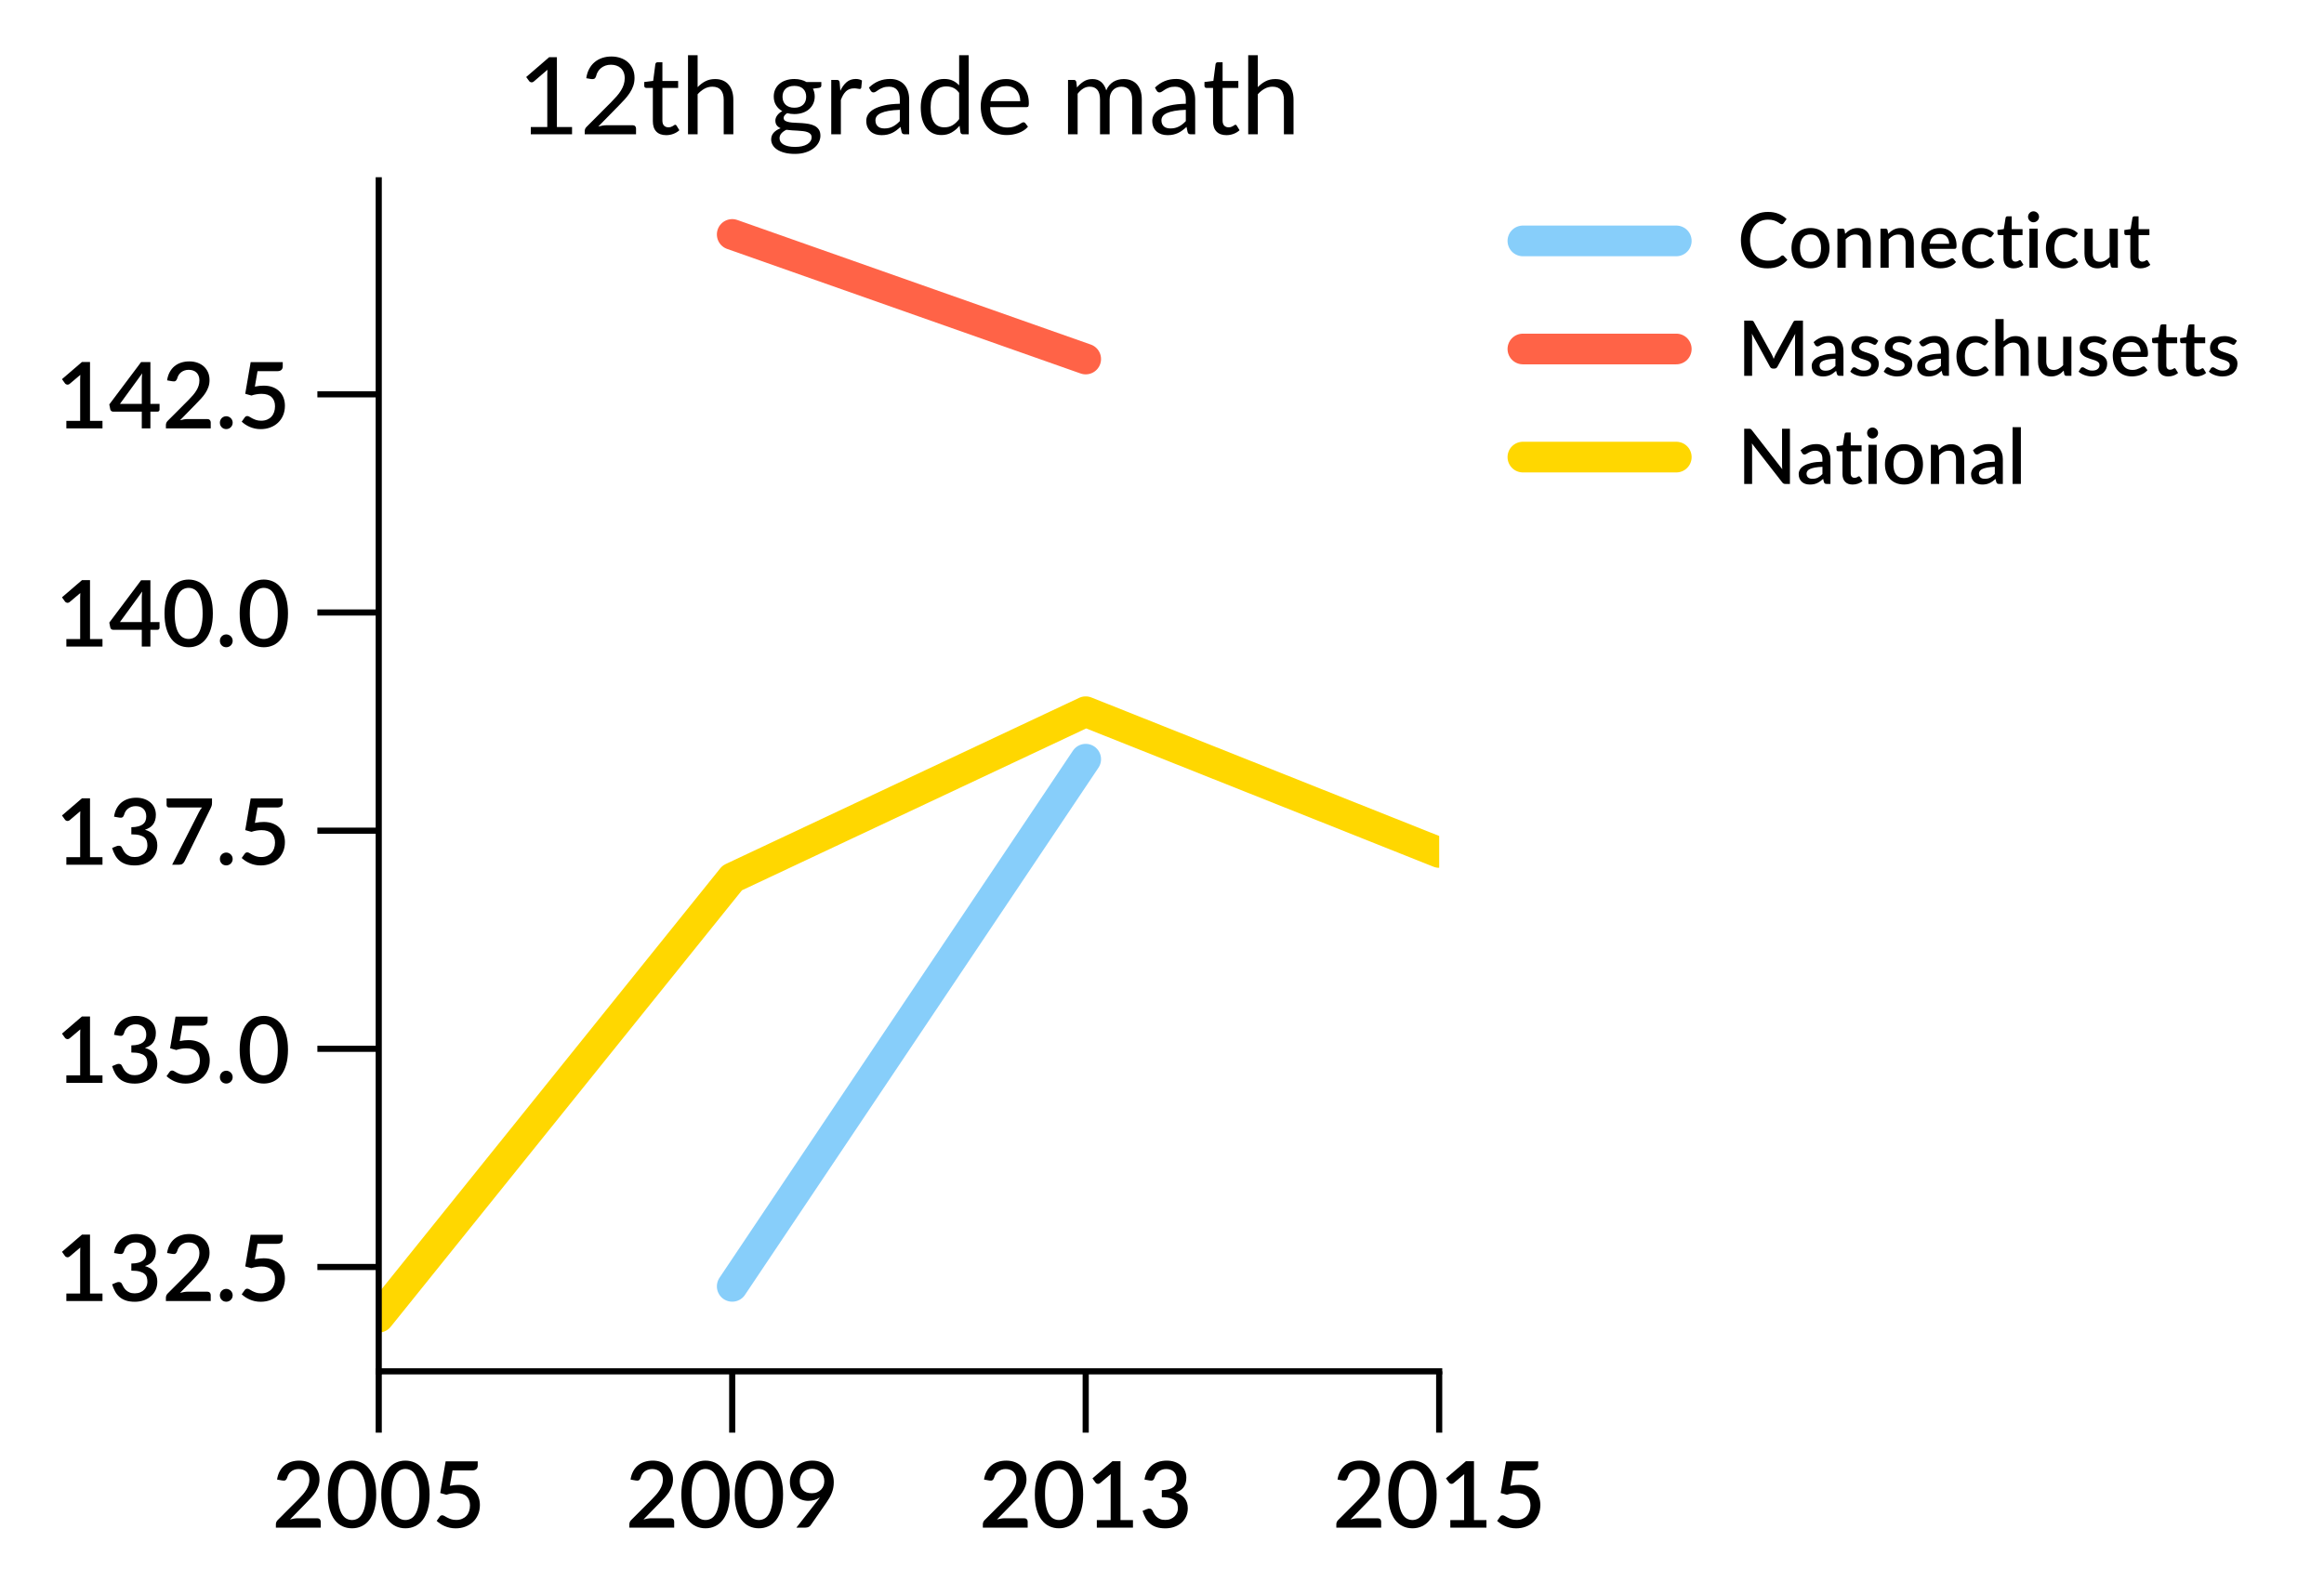 <?xml version="1.0" encoding="utf-8" standalone="no"?>
<!DOCTYPE svg PUBLIC "-//W3C//DTD SVG 1.1//EN"
  "http://www.w3.org/Graphics/SVG/1.1/DTD/svg11.dtd">
<!-- Created with matplotlib (http://matplotlib.org/) -->
<svg height="208pt" version="1.1" viewBox="0 0 303 208" width="303pt" xmlns="http://www.w3.org/2000/svg" xmlns:xlink="http://www.w3.org/1999/xlink">
 <defs>
  <style type="text/css">
*{stroke-linecap:butt;stroke-linejoin:round;}
  </style>
 </defs>
 <g id="figure_1">
  <g id="patch_1">
   <path d="M 0 208.426 
L 303.272 208.426 
L 303.272 0 
L 0 0 
z
" style="fill:#ffffff;"/>
  </g>
  <g id="axes_1">
   <g id="patch_2">
    <path d="M 49.379 178.812 
L 187.639 178.812 
L 187.639 23.512 
L 49.379 23.512 
z
" style="fill:#ffffff;"/>
   </g>
   <g id="matplotlib.axis_1">
    <g id="xtick_1">
     <g id="line2d_1">
      <defs>
       <path d="M 0 0 
L 0 8 
" id="m30ca0fb513" style="stroke:#000000;stroke-width:0.8;"/>
      </defs>
      <g>
       <use style="stroke:#000000;stroke-width:0.8;" x="49.379" xlink:href="#m30ca0fb513" y="178.812"/>
      </g>
     </g>
     <g id="text_1">
      <!-- 2005 -->
      <defs>
       <path d="M 49.203 10.156 
Q 50.953 10.156 51.953 9.125 
Q 52.953 8.094 52.953 6.5 
L 52.953 0 
L 4.25 0 
L 4.25 3.656 
Q 4.25 4.75 4.703 5.953 
Q 5.156 7.156 6.156 8.156 
L 28.547 30.594 
Q 31.406 33.453 33.625 36.047 
Q 35.844 38.656 37.422 41.25 
Q 39 43.844 39.828 46.516 
Q 40.656 49.203 40.656 52.156 
Q 40.656 55 39.781 57.172 
Q 38.906 59.344 37.375 60.766 
Q 35.844 62.203 33.719 62.922 
Q 31.594 63.656 29.047 63.656 
Q 26.594 63.656 24.516 62.953 
Q 22.453 62.25 20.828 61 
Q 19.203 59.75 18.125 58.016 
Q 17.047 56.297 16.547 54.25 
Q 15.797 52.203 14.625 51.5 
Q 13.453 50.797 11.203 51.203 
L 5.547 52.203 
Q 6.297 57.297 8.375 61.141 
Q 10.453 65 13.594 67.578 
Q 16.75 70.156 20.828 71.469 
Q 24.906 72.797 29.656 72.797 
Q 34.453 72.797 38.469 71.375 
Q 42.5 69.953 45.422 67.328 
Q 48.344 64.703 50 60.953 
Q 51.656 57.203 51.656 52.5 
Q 51.656 48.5 50.469 45.094 
Q 49.297 41.703 47.297 38.594 
Q 45.297 35.5 42.625 32.578 
Q 39.953 29.656 37 26.656 
L 19.594 8.844 
Q 21.75 9.453 23.922 9.797 
Q 26.094 10.156 28.047 10.156 
z
" id="Lato-Semibold-32"/>
       <path d="M 55.25 36 
Q 55.25 26.547 53.219 19.641 
Q 51.203 12.75 47.641 8.203 
Q 44.094 3.656 39.297 1.453 
Q 34.5 -0.75 28.953 -0.75 
Q 23.406 -0.75 18.594 1.453 
Q 13.797 3.656 10.266 8.203 
Q 6.75 12.75 4.75 19.641 
Q 2.75 26.547 2.75 36 
Q 2.75 45.453 4.75 52.375 
Q 6.75 59.297 10.266 63.812 
Q 13.797 68.344 18.594 70.562 
Q 23.406 72.797 28.953 72.797 
Q 34.5 72.797 39.297 70.562 
Q 44.094 68.344 47.641 63.812 
Q 51.203 59.297 53.219 52.375 
Q 55.25 45.453 55.25 36 
z
M 44.156 36 
Q 44.156 44 42.875 49.328 
Q 41.594 54.656 39.5 57.844 
Q 37.406 61.047 34.656 62.391 
Q 31.906 63.75 28.953 63.75 
Q 25.953 63.75 23.219 62.391 
Q 20.5 61.047 18.391 57.844 
Q 16.297 54.656 15.047 49.328 
Q 13.797 44 13.797 36 
Q 13.797 28 15.047 22.672 
Q 16.297 17.344 18.391 14.141 
Q 20.5 10.953 23.219 9.594 
Q 25.953 8.25 28.953 8.25 
Q 31.906 8.25 34.656 9.594 
Q 37.406 10.953 39.5 14.141 
Q 41.594 17.344 42.875 22.672 
Q 44.156 28 44.156 36 
z
" id="Lato-Semibold-30"/>
       <path d="M 19.25 45.406 
Q 21.844 45.953 24.219 46.203 
Q 26.594 46.453 28.797 46.453 
Q 34.453 46.453 38.766 44.766 
Q 43.094 43.094 46.016 40.141 
Q 48.953 37.203 50.422 33.219 
Q 51.906 29.25 51.906 24.594 
Q 51.906 18.844 49.906 14.141 
Q 47.906 9.453 44.344 6.125 
Q 40.797 2.797 35.969 1 
Q 31.156 -0.797 25.547 -0.797 
Q 22.25 -0.797 19.266 -0.141 
Q 16.297 0.5 13.688 1.625 
Q 11.094 2.75 8.891 4.219 
Q 6.703 5.703 4.953 7.297 
L 8.25 11.906 
Q 9.297 13.406 11.047 13.406 
Q 12.156 13.406 13.453 12.594 
Q 14.75 11.797 16.469 10.875 
Q 18.203 9.953 20.547 9.141 
Q 22.906 8.344 26.156 8.344 
Q 29.703 8.344 32.5 9.5 
Q 35.297 10.656 37.219 12.719 
Q 39.156 14.797 40.156 17.688 
Q 41.156 20.594 41.156 24.047 
Q 41.156 27.203 40.219 29.703 
Q 39.297 32.203 37.469 33.953 
Q 35.656 35.703 32.906 36.625 
Q 30.156 37.547 26.547 37.547 
Q 23.906 37.547 21.125 37.094 
Q 18.344 36.656 15.5 35.703 
L 8.797 37.594 
L 14.703 72 
L 49.547 72 
L 49.547 67.344 
Q 49.547 65.047 48.094 63.594 
Q 46.656 62.156 43.25 62.156 
L 22.156 62.156 
z
" id="Lato-Semibold-35"/>
      </defs>
      <g transform="translate(35.459 199.192)scale(0.12 -0.12)">
       <use xlink:href="#Lato-Semibold-32"/>
       <use x="58" xlink:href="#Lato-Semibold-30"/>
       <use x="116" xlink:href="#Lato-Semibold-30"/>
       <use x="174" xlink:href="#Lato-Semibold-35"/>
      </g>
     </g>
    </g>
    <g id="xtick_2">
     <g id="line2d_2">
      <g>
       <use style="stroke:#000000;stroke-width:0.8;" x="95.465" xlink:href="#m30ca0fb513" y="178.812"/>
      </g>
     </g>
     <g id="text_2">
      <!-- 2009 -->
      <defs>
       <path d="M 15.406 50.594 
Q 15.406 44.203 18.828 40.766 
Q 22.25 37.344 28.406 37.344 
Q 31.703 37.344 34.219 38.391 
Q 36.75 39.453 38.5 41.219 
Q 40.25 43 41.141 45.375 
Q 42.047 47.75 42.047 50.453 
Q 42.047 53.594 41.062 56.062 
Q 40.094 58.547 38.312 60.297 
Q 36.547 62.047 34.094 62.969 
Q 31.656 63.906 28.75 63.906 
Q 25.703 63.906 23.25 62.906 
Q 20.797 61.906 19.047 60.125 
Q 17.297 58.344 16.344 55.922 
Q 15.406 53.5 15.406 50.594 
z
M 33.844 28.25 
Q 34.844 29.5 35.688 30.625 
Q 36.547 31.75 37.297 32.906 
Q 34.703 31.047 31.5 30.062 
Q 28.297 29.094 24.703 29.094 
Q 20.797 29.094 17.188 30.422 
Q 13.594 31.75 10.797 34.375 
Q 8 37 6.328 40.875 
Q 4.656 44.75 4.656 49.797 
Q 4.656 54.547 6.422 58.75 
Q 8.203 62.953 11.391 66.078 
Q 14.594 69.203 19.047 71 
Q 23.5 72.797 28.906 72.797 
Q 34.25 72.797 38.594 71.062 
Q 42.953 69.344 46 66.219 
Q 49.047 63.094 50.688 58.766 
Q 52.344 54.453 52.344 49.25 
Q 52.344 46 51.766 43.094 
Q 51.203 40.203 50.125 37.469 
Q 49.047 34.75 47.516 32.125 
Q 46 29.5 44.094 26.797 
L 27.156 2.5 
Q 26.406 1.406 24.922 0.703 
Q 23.453 0 21.594 0 
L 11.75 0 
z
" id="Lato-Semibold-39"/>
      </defs>
      <g transform="translate(81.545 199.192)scale(0.12 -0.12)">
       <use xlink:href="#Lato-Semibold-32"/>
       <use x="58" xlink:href="#Lato-Semibold-30"/>
       <use x="116" xlink:href="#Lato-Semibold-30"/>
       <use x="174" xlink:href="#Lato-Semibold-39"/>
      </g>
     </g>
    </g>
    <g id="xtick_3">
     <g id="line2d_3">
      <g>
       <use style="stroke:#000000;stroke-width:0.8;" x="141.552" xlink:href="#m30ca0fb513" y="178.812"/>
      </g>
     </g>
     <g id="text_3">
      <!-- 2013 -->
      <defs>
       <path d="M 51.344 8.156 
L 51.344 0 
L 12.094 0 
L 12.094 8.156 
L 27.094 8.156 
L 27.094 53.25 
Q 27.094 55.656 27.25 58.156 
L 15.703 48.406 
Q 14.953 47.797 14.172 47.625 
Q 13.406 47.453 12.719 47.594 
Q 12.047 47.75 11.516 48.078 
Q 11 48.406 10.703 48.797 
L 7.344 53.5 
L 29.047 72.156 
L 37.797 72.156 
L 37.797 8.156 
z
" id="Lato-Semibold-31"/>
       <path d="M 5.906 52.203 
Q 6.656 57.297 8.719 61.141 
Q 10.797 65 13.938 67.578 
Q 17.094 70.156 21.172 71.469 
Q 25.25 72.797 30 72.797 
Q 34.797 72.797 38.719 71.422 
Q 42.656 70.047 45.469 67.594 
Q 48.297 65.156 49.812 61.75 
Q 51.344 58.344 51.344 54.297 
Q 51.344 50.844 50.516 48.219 
Q 49.703 45.594 48.172 43.594 
Q 46.656 41.594 44.453 40.25 
Q 42.25 38.906 39.5 38 
Q 46.203 36.047 49.547 31.766 
Q 52.906 27.5 52.906 21.047 
Q 52.906 15.844 50.953 11.797 
Q 49 7.75 45.672 4.953 
Q 42.344 2.156 37.922 0.672 
Q 33.5 -0.797 28.547 -0.797 
Q 23 -0.797 18.953 0.516 
Q 14.906 1.844 11.969 4.312 
Q 9.047 6.797 7.094 10.297 
Q 5.156 13.797 3.797 18.156 
L 8.453 20.094 
Q 10.297 20.906 11.969 20.547 
Q 13.656 20.203 14.406 18.703 
Q 15.203 17.094 16.203 15.266 
Q 17.203 13.453 18.766 11.922 
Q 20.344 10.406 22.672 9.375 
Q 25 8.344 28.406 8.344 
Q 31.844 8.344 34.422 9.469 
Q 37 10.594 38.719 12.375 
Q 40.453 14.156 41.297 16.344 
Q 42.156 18.547 42.156 20.703 
Q 42.156 23.406 41.5 25.672 
Q 40.844 27.953 38.969 29.547 
Q 37.094 31.156 33.672 32.078 
Q 30.25 33 24.703 33 
L 24.703 40.75 
Q 29.25 40.797 32.375 41.672 
Q 35.5 42.547 37.375 44.062 
Q 39.25 45.594 40.078 47.75 
Q 40.906 49.906 40.906 52.453 
Q 40.906 55.203 40.047 57.297 
Q 39.203 59.406 37.672 60.828 
Q 36.156 62.25 34.047 62.953 
Q 31.953 63.656 29.406 63.656 
Q 26.953 63.656 24.875 62.953 
Q 22.797 62.25 21.172 61 
Q 19.547 59.75 18.438 58.016 
Q 17.344 56.297 16.844 54.25 
Q 16.156 52.203 14.969 51.5 
Q 13.797 50.797 11.547 51.203 
z
" id="Lato-Semibold-33"/>
      </defs>
      <g transform="translate(127.632 199.192)scale(0.12 -0.12)">
       <use xlink:href="#Lato-Semibold-32"/>
       <use x="58" xlink:href="#Lato-Semibold-30"/>
       <use x="116" xlink:href="#Lato-Semibold-31"/>
       <use x="174" xlink:href="#Lato-Semibold-33"/>
      </g>
     </g>
    </g>
    <g id="xtick_4">
     <g id="line2d_4">
      <g>
       <use style="stroke:#000000;stroke-width:0.8;" x="187.639" xlink:href="#m30ca0fb513" y="178.812"/>
      </g>
     </g>
     <g id="text_4">
      <!-- 2015 -->
      <g transform="translate(173.719 199.192)scale(0.12 -0.12)">
       <use xlink:href="#Lato-Semibold-32"/>
       <use x="58" xlink:href="#Lato-Semibold-30"/>
       <use x="116" xlink:href="#Lato-Semibold-31"/>
       <use x="174" xlink:href="#Lato-Semibold-35"/>
      </g>
     </g>
    </g>
   </g>
   <g id="matplotlib.axis_2">
    <g id="ytick_1">
     <g id="line2d_5">
      <defs>
       <path d="M 0 0 
L -8 0 
" id="m78fe193d30" style="stroke:#000000;stroke-width:0.8;"/>
      </defs>
      <g>
       <use style="stroke:#000000;stroke-width:0.8;" x="49.379" xlink:href="#m78fe193d30" y="165.207"/>
      </g>
     </g>
     <g id="text_5">
      <!-- 132.5 -->
      <defs>
       <path d="M 4.906 6.203 
Q 4.906 7.656 5.422 8.922 
Q 5.953 10.203 6.875 11.141 
Q 7.797 12.094 9.062 12.641 
Q 10.344 13.203 11.797 13.203 
Q 13.25 13.203 14.516 12.641 
Q 15.797 12.094 16.75 11.141 
Q 17.703 10.203 18.25 8.922 
Q 18.797 7.656 18.797 6.203 
Q 18.797 4.703 18.25 3.453 
Q 17.703 2.203 16.75 1.25 
Q 15.797 0.297 14.516 -0.219 
Q 13.25 -0.75 11.797 -0.75 
Q 10.344 -0.75 9.062 -0.219 
Q 7.797 0.297 6.875 1.25 
Q 5.953 2.203 5.422 3.453 
Q 4.906 4.703 4.906 6.203 
z
" id="Lato-Semibold-2e"/>
      </defs>
      <g transform="translate(7.2 169.647)scale(0.12 -0.12)">
       <use xlink:href="#Lato-Semibold-31"/>
       <use x="58" xlink:href="#Lato-Semibold-33"/>
       <use x="116" xlink:href="#Lato-Semibold-32"/>
       <use x="174" xlink:href="#Lato-Semibold-2e"/>
       <use x="197.65" xlink:href="#Lato-Semibold-35"/>
      </g>
     </g>
    </g>
    <g id="ytick_2">
     <g id="line2d_6">
      <g>
       <use style="stroke:#000000;stroke-width:0.8;" x="49.379" xlink:href="#m78fe193d30" y="136.76"/>
      </g>
     </g>
     <g id="text_6">
      <!-- 135.0 -->
      <g transform="translate(7.2 141.2)scale(0.12 -0.12)">
       <use xlink:href="#Lato-Semibold-31"/>
       <use x="58" xlink:href="#Lato-Semibold-33"/>
       <use x="116" xlink:href="#Lato-Semibold-35"/>
       <use x="174" xlink:href="#Lato-Semibold-2e"/>
       <use x="197.65" xlink:href="#Lato-Semibold-30"/>
      </g>
     </g>
    </g>
    <g id="ytick_3">
     <g id="line2d_7">
      <g>
       <use style="stroke:#000000;stroke-width:0.8;" x="49.379" xlink:href="#m78fe193d30" y="108.313"/>
      </g>
     </g>
     <g id="text_7">
      <!-- 137.5 -->
      <defs>
       <path d="M 54.344 72 
L 54.344 67.25 
Q 54.344 65.156 53.891 63.844 
Q 53.453 62.547 53 61.656 
L 24.547 3.75 
Q 23.797 2.156 22.422 1.078 
Q 21.047 0 18.797 0 
L 11.047 0 
L 40.047 56.953 
Q 40.844 58.5 41.641 59.75 
Q 42.453 61 43.453 62.156 
L 7.5 62.156 
Q 6.5 62.156 5.75 62.922 
Q 5 63.703 5 64.703 
L 5 72 
z
" id="Lato-Semibold-37"/>
      </defs>
      <g transform="translate(7.2 112.753)scale(0.12 -0.12)">
       <use xlink:href="#Lato-Semibold-31"/>
       <use x="58" xlink:href="#Lato-Semibold-33"/>
       <use x="116" xlink:href="#Lato-Semibold-37"/>
       <use x="174" xlink:href="#Lato-Semibold-2e"/>
       <use x="197.65" xlink:href="#Lato-Semibold-35"/>
      </g>
     </g>
    </g>
    <g id="ytick_4">
     <g id="line2d_8">
      <g>
       <use style="stroke:#000000;stroke-width:0.8;" x="49.379" xlink:href="#m78fe193d30" y="79.867"/>
      </g>
     </g>
     <g id="text_8">
      <!-- 140.0 -->
      <defs>
       <path d="M 36.047 26.594 
L 36.047 52.906 
Q 36.047 56.047 36.5 59.797 
L 12.297 26.594 
z
M 55.344 26.594 
L 55.344 20.406 
Q 55.344 19.5 54.766 18.844 
Q 54.203 18.203 53.047 18.203 
L 45.406 18.203 
L 45.406 0 
L 36.047 0 
L 36.047 18.203 
L 4.906 18.203 
Q 3.75 18.203 2.922 18.875 
Q 2.094 19.547 1.844 20.547 
L 0.75 26.047 
L 35.297 72.047 
L 45.406 72.047 
L 45.406 26.594 
z
" id="Lato-Semibold-34"/>
      </defs>
      <g transform="translate(7.2 84.307)scale(0.12 -0.12)">
       <use xlink:href="#Lato-Semibold-31"/>
       <use x="58" xlink:href="#Lato-Semibold-34"/>
       <use x="116" xlink:href="#Lato-Semibold-30"/>
       <use x="174" xlink:href="#Lato-Semibold-2e"/>
       <use x="197.65" xlink:href="#Lato-Semibold-30"/>
      </g>
     </g>
    </g>
    <g id="ytick_5">
     <g id="line2d_9">
      <g>
       <use style="stroke:#000000;stroke-width:0.8;" x="49.379" xlink:href="#m78fe193d30" y="51.42"/>
      </g>
     </g>
     <g id="text_9">
      <!-- 142.5 -->
      <g transform="translate(7.2 55.86)scale(0.12 -0.12)">
       <use xlink:href="#Lato-Semibold-31"/>
       <use x="58" xlink:href="#Lato-Semibold-34"/>
       <use x="116" xlink:href="#Lato-Semibold-32"/>
       <use x="174" xlink:href="#Lato-Semibold-2e"/>
       <use x="197.65" xlink:href="#Lato-Semibold-35"/>
      </g>
     </g>
    </g>
   </g>
   <g id="line2d_10">
    <path clip-path="url(#p4b2f291837)" d="M 95.465 167.733 
L 141.552 98.996 
" style="fill:none;stroke:#87cefa;stroke-linecap:round;stroke-width:4;"/>
   </g>
   <g id="line2d_11">
    <path clip-path="url(#p4b2f291837)" d="M 95.465 30.571 
L 141.552 46.814 
" style="fill:none;stroke:#ff6347;stroke-linecap:round;stroke-width:4;"/>
   </g>
   <g id="line2d_12">
    <path clip-path="url(#p4b2f291837)" d="M 49.379 171.753 
L 95.465 114.477 
L 141.552 92.804 
L 187.639 111.159 
" style="fill:none;stroke:#ffd700;stroke-linecap:round;stroke-width:4;"/>
   </g>
   <g id="patch_3">
    <path d="M 49.379 178.812 
L 49.379 23.512 
" style="fill:none;stroke:#000000;stroke-linecap:square;stroke-linejoin:miter;stroke-width:0.8;"/>
   </g>
   <g id="patch_4">
    <path d="M 49.379 178.812 
L 187.639 178.812 
" style="fill:none;stroke:#000000;stroke-linecap:square;stroke-linejoin:miter;stroke-width:0.8;"/>
   </g>
   <g id="text_10">
    <!-- 12th grade math -->
    <defs>
     <path d="M 50.906 6.797 
L 50.906 0 
L 12.5 0 
L 12.5 6.797 
L 27.844 6.797 
L 27.844 55.656 
Q 27.844 57.844 28 60.094 
L 15.25 49.156 
Q 14.594 48.594 13.938 48.469 
Q 13.297 48.344 12.75 48.438 
Q 12.203 48.547 11.719 48.844 
Q 11.25 49.156 11 49.5 
L 8.203 53.344 
L 29.547 71.797 
L 36.797 71.797 
L 36.797 6.797 
z
" id="Lato-Regular-31"/>
     <path d="M 49.344 8.453 
Q 50.797 8.453 51.641 7.594 
Q 52.5 6.75 52.5 5.406 
L 52.5 0 
L 4.703 0 
L 4.703 3.047 
Q 4.703 4 5.094 5 
Q 5.5 6 6.344 6.844 
L 29.297 29.906 
Q 32.156 32.797 34.5 35.469 
Q 36.844 38.156 38.5 40.844 
Q 40.156 43.547 41.047 46.312 
Q 41.953 49.094 41.953 52.25 
Q 41.953 55.406 40.953 57.781 
Q 39.953 60.156 38.219 61.703 
Q 36.5 63.25 34.141 64.016 
Q 31.797 64.797 29.094 64.797 
Q 26.344 64.797 24.047 64 
Q 21.75 63.203 19.969 61.766 
Q 18.203 60.344 17 58.391 
Q 15.797 56.453 15.297 54.094 
Q 14.703 52.344 13.672 51.766 
Q 12.656 51.203 10.797 51.453 
L 6.156 52.25 
Q 6.844 57.156 8.875 60.922 
Q 10.906 64.703 13.969 67.25 
Q 17.047 69.797 21 71.125 
Q 24.953 72.453 29.547 72.453 
Q 34.094 72.453 38.047 71.094 
Q 42 69.75 44.891 67.172 
Q 47.797 64.594 49.438 60.891 
Q 51.094 57.203 51.094 52.5 
Q 51.094 48.5 49.891 45.078 
Q 48.703 41.656 46.641 38.547 
Q 44.594 35.453 41.922 32.5 
Q 39.25 29.547 36.25 26.547 
L 17.344 7.25 
Q 19.344 7.797 21.391 8.125 
Q 23.453 8.453 25.344 8.453 
z
" id="Lato-Regular-32"/>
     <path d="M 22.594 -0.797 
Q 16.594 -0.797 13.375 2.547 
Q 10.156 5.906 10.156 12.203 
L 10.156 43.203 
L 4.047 43.203 
Q 3.25 43.203 2.703 43.672 
Q 2.156 44.156 2.156 45.156 
L 2.156 48.703 
L 10.453 49.75 
L 12.5 65.406 
Q 12.656 66.156 13.172 66.625 
Q 13.703 67.094 14.547 67.094 
L 19.047 67.094 
L 19.047 49.656 
L 33.703 49.656 
L 33.703 43.203 
L 19.047 43.203 
L 19.047 12.797 
Q 19.047 9.594 20.594 8.047 
Q 22.156 6.5 24.594 6.5 
Q 26 6.5 27.016 6.875 
Q 28.047 7.25 28.797 7.703 
Q 29.547 8.156 30.062 8.531 
Q 30.594 8.906 31 8.906 
Q 31.703 8.906 32.25 8.047 
L 34.844 3.797 
Q 32.547 1.656 29.297 0.422 
Q 26.047 -0.797 22.594 -0.797 
z
" id="Lato-Regular-74"/>
     <path d="M 16 43.906 
Q 19.25 47.344 23.203 49.391 
Q 27.156 51.453 32.297 51.453 
Q 36.453 51.453 39.625 50.078 
Q 42.797 48.703 44.922 46.172 
Q 47.047 43.656 48.141 40.094 
Q 49.25 36.547 49.25 32.25 
L 49.25 0 
L 40.297 0 
L 40.297 32.25 
Q 40.297 38 37.672 41.172 
Q 35.047 44.344 29.703 44.344 
Q 25.75 44.344 22.328 42.438 
Q 18.906 40.547 16 37.297 
L 16 0 
L 7.047 0 
L 7.047 73.656 
L 16 73.656 
z
" id="Lato-Regular-68"/>
     <path id="Lato-Regular-20"/>
     <path d="M 24.703 24.75 
Q 27.406 24.75 29.453 25.5 
Q 31.5 26.25 32.891 27.594 
Q 34.297 28.953 35 30.828 
Q 35.703 32.703 35.703 34.953 
Q 35.703 39.594 32.875 42.344 
Q 30.047 45.094 24.703 45.094 
Q 19.297 45.094 16.469 42.344 
Q 13.656 39.594 13.656 34.953 
Q 13.656 32.703 14.375 30.828 
Q 15.094 28.953 16.5 27.594 
Q 17.906 26.25 19.953 25.5 
Q 22 24.75 24.703 24.75 
z
M 40.75 -2.75 
Q 40.75 -0.906 39.703 0.25 
Q 38.656 1.406 36.875 2.047 
Q 35.094 2.703 32.75 2.969 
Q 30.406 3.25 27.781 3.391 
Q 25.156 3.547 22.453 3.688 
Q 19.75 3.844 17.25 4.203 
Q 14.453 2.906 12.672 0.922 
Q 10.906 -1.047 10.906 -3.703 
Q 10.906 -5.406 11.781 -6.875 
Q 12.656 -8.344 14.453 -9.422 
Q 16.25 -10.5 18.969 -11.125 
Q 21.703 -11.75 25.406 -11.75 
Q 29 -11.75 31.844 -11.094 
Q 34.703 -10.453 36.672 -9.25 
Q 38.656 -8.047 39.703 -6.391 
Q 40.75 -4.75 40.75 -2.75 
z
M 49.797 48.656 
L 49.797 45.344 
Q 49.797 43.703 47.703 43.25 
L 41.953 42.5 
Q 43.656 39.203 43.656 35.203 
Q 43.656 31.5 42.219 28.469 
Q 40.797 25.453 38.297 23.297 
Q 35.797 21.156 32.297 20 
Q 28.797 18.844 24.703 18.844 
Q 21.156 18.844 18 19.703 
Q 16.406 18.703 15.547 17.578 
Q 14.703 16.453 14.703 15.297 
Q 14.703 13.5 16.172 12.578 
Q 17.656 11.656 20.047 11.25 
Q 22.453 10.844 25.516 10.75 
Q 28.594 10.656 31.812 10.422 
Q 35.047 10.203 38.125 9.641 
Q 41.203 9.094 43.594 7.844 
Q 46 6.594 47.469 4.391 
Q 48.953 2.203 48.953 -1.297 
Q 48.953 -4.547 47.328 -7.594 
Q 45.703 -10.656 42.641 -13.031 
Q 39.594 -15.406 35.172 -16.828 
Q 30.75 -18.25 25.203 -18.25 
Q 19.656 -18.25 15.5 -17.141 
Q 11.344 -16.047 8.594 -14.188 
Q 5.844 -12.344 4.469 -9.922 
Q 3.094 -7.5 3.094 -4.844 
Q 3.094 -1.094 5.438 1.5 
Q 7.797 4.094 11.906 5.656 
Q 9.656 6.656 8.328 8.328 
Q 7 10 7 12.844 
Q 7 13.953 7.391 15.125 
Q 7.797 16.297 8.625 17.469 
Q 9.453 18.656 10.641 19.703 
Q 11.844 20.75 13.453 21.547 
Q 9.703 23.656 7.594 27.125 
Q 5.5 30.594 5.5 35.203 
Q 5.5 38.906 6.922 41.922 
Q 8.344 44.953 10.891 47.078 
Q 13.453 49.203 16.969 50.344 
Q 20.5 51.5 24.703 51.5 
Q 28 51.5 30.844 50.766 
Q 33.703 50.047 36.047 48.656 
z
" id="Lato-Regular-67"/>
     <path d="M 15.5 40.5 
Q 17.906 45.703 21.406 48.625 
Q 24.906 51.547 29.953 51.547 
Q 31.547 51.547 33.016 51.188 
Q 34.5 50.844 35.656 50.094 
L 35 43.453 
Q 34.703 42.203 33.5 42.203 
Q 32.797 42.203 31.438 42.5 
Q 30.094 42.797 28.406 42.797 
Q 26 42.797 24.125 42.094 
Q 22.25 41.406 20.766 40.031 
Q 19.297 38.656 18.125 36.625 
Q 16.953 34.594 16 32 
L 16 0 
L 7.047 0 
L 7.047 50.656 
L 12.156 50.656 
Q 13.594 50.656 14.141 50.094 
Q 14.703 49.547 14.906 48.203 
z
" id="Lato-Regular-72"/>
     <path d="M 34.5 22.797 
Q 28.344 22.594 24.016 21.812 
Q 19.703 21.047 16.969 19.797 
Q 14.25 18.547 13.016 16.844 
Q 11.797 15.156 11.797 13.047 
Q 11.797 11.047 12.438 9.594 
Q 13.094 8.156 14.219 7.219 
Q 15.344 6.297 16.875 5.875 
Q 18.406 5.453 20.156 5.453 
Q 22.5 5.453 24.453 5.922 
Q 26.406 6.406 28.125 7.297 
Q 29.844 8.203 31.422 9.453 
Q 33 10.703 34.5 12.297 
z
M 5.75 43.5 
Q 9.953 47.547 14.797 49.547 
Q 19.656 51.547 25.547 51.547 
Q 29.797 51.547 33.094 50.141 
Q 36.406 48.75 38.656 46.25 
Q 40.906 43.75 42.047 40.203 
Q 43.203 36.656 43.203 32.406 
L 43.203 0 
L 39.25 0 
Q 37.953 0 37.25 0.422 
Q 36.547 0.844 36.156 2.094 
L 35.156 6.906 
Q 33.156 5.047 31.25 3.625 
Q 29.344 2.203 27.25 1.219 
Q 25.156 0.25 22.781 -0.266 
Q 20.406 -0.797 17.5 -0.797 
Q 14.547 -0.797 11.938 0.016 
Q 9.344 0.844 7.422 2.5 
Q 5.5 4.156 4.375 6.672 
Q 3.25 9.203 3.25 12.656 
Q 3.25 15.656 4.891 18.422 
Q 6.547 21.203 10.25 23.344 
Q 13.953 25.5 19.891 26.875 
Q 25.844 28.25 34.5 28.453 
L 34.5 32.406 
Q 34.5 38.297 31.953 41.312 
Q 29.406 44.344 24.5 44.344 
Q 21.203 44.344 18.969 43.516 
Q 16.75 42.703 15.125 41.672 
Q 13.5 40.656 12.328 39.828 
Q 11.156 39 10 39 
Q 9.094 39 8.438 39.469 
Q 7.797 39.953 7.344 40.656 
z
" id="Lato-Regular-61"/>
     <path d="M 40.047 38.594 
Q 37.547 41.953 34.641 43.266 
Q 31.75 44.594 28.156 44.594 
Q 21.094 44.594 17.297 39.547 
Q 13.5 34.5 13.5 25.156 
Q 13.5 20.203 14.344 16.672 
Q 15.203 13.156 16.844 10.875 
Q 18.5 8.594 20.891 7.547 
Q 23.297 6.5 26.344 6.5 
Q 30.75 6.5 34.016 8.5 
Q 37.297 10.5 40.047 14.156 
z
M 48.953 73.656 
L 48.953 0 
L 43.656 0 
Q 41.75 0 41.25 1.844 
L 40.453 8 
Q 37.203 4.094 33.047 1.688 
Q 28.906 -0.703 23.453 -0.703 
Q 19.094 -0.703 15.547 0.969 
Q 12 2.656 9.5 5.906 
Q 7 9.156 5.641 14 
Q 4.297 18.844 4.297 25.156 
Q 4.297 30.75 5.797 35.578 
Q 7.297 40.406 10.094 43.953 
Q 12.906 47.5 16.969 49.516 
Q 21.047 51.547 26.156 51.547 
Q 30.797 51.547 34.125 49.969 
Q 37.453 48.406 40.047 45.594 
L 40.047 73.656 
z
" id="Lato-Regular-64"/>
     <path d="M 40.953 30.844 
Q 40.953 33.953 40.078 36.516 
Q 39.203 39.094 37.516 40.969 
Q 35.844 42.844 33.438 43.875 
Q 31.047 44.906 28 44.906 
Q 21.594 44.906 17.875 41.172 
Q 14.156 37.453 13.25 30.844 
z
M 48.156 7.094 
Q 46.5 5.094 44.203 3.625 
Q 41.906 2.156 39.281 1.203 
Q 36.656 0.25 33.844 -0.219 
Q 31.047 -0.703 28.297 -0.703 
Q 23.047 -0.703 18.625 1.062 
Q 14.203 2.844 10.969 6.266 
Q 7.75 9.703 5.953 14.75 
Q 4.156 19.797 4.156 26.344 
Q 4.156 31.656 5.781 36.25 
Q 7.406 40.844 10.453 44.219 
Q 13.5 47.594 17.891 49.516 
Q 22.297 51.453 27.797 51.453 
Q 32.344 51.453 36.219 49.922 
Q 40.094 48.406 42.922 45.531 
Q 45.75 42.656 47.344 38.422 
Q 48.953 34.203 48.953 28.797 
Q 48.953 26.703 48.5 26 
Q 48.047 25.297 46.797 25.297 
L 12.953 25.297 
Q 13.094 20.5 14.266 16.953 
Q 15.453 13.406 17.547 11.031 
Q 19.656 8.656 22.547 7.469 
Q 25.453 6.297 29.047 6.297 
Q 32.406 6.297 34.828 7.062 
Q 37.25 7.844 39 8.75 
Q 40.75 9.656 41.922 10.422 
Q 43.094 11.203 43.953 11.203 
Q 45.047 11.203 45.656 10.344 
z
" id="Lato-Regular-65"/>
     <path d="M 7.047 0 
L 7.047 50.656 
L 12.406 50.656 
Q 14.297 50.656 14.75 48.797 
L 15.406 43.594 
Q 18.203 47.047 21.703 49.25 
Q 25.203 51.453 29.797 51.453 
Q 34.906 51.453 38.078 48.594 
Q 41.25 45.75 42.656 40.906 
Q 43.75 43.656 45.469 45.656 
Q 47.203 47.656 49.344 48.953 
Q 51.5 50.25 53.922 50.844 
Q 56.344 51.453 58.844 51.453 
Q 62.844 51.453 65.969 50.172 
Q 69.094 48.906 71.266 46.453 
Q 73.453 44 74.594 40.422 
Q 75.75 36.844 75.75 32.25 
L 75.75 0 
L 66.797 0 
L 66.797 32.25 
Q 66.797 38.203 64.188 41.266 
Q 61.594 44.344 56.703 44.344 
Q 54.5 44.344 52.516 43.562 
Q 50.547 42.797 49.047 41.297 
Q 47.547 39.797 46.672 37.516 
Q 45.797 35.25 45.797 32.25 
L 45.797 0 
L 36.844 0 
L 36.844 32.25 
Q 36.844 38.344 34.391 41.344 
Q 31.953 44.344 27.25 44.344 
Q 23.953 44.344 21.141 42.562 
Q 18.344 40.797 16 37.75 
L 16 0 
z
" id="Lato-Regular-6d"/>
    </defs>
    <g transform="translate(67.456 17.512)scale(0.14 -0.14)">
     <use xlink:href="#Lato-Regular-31"/>
     <use x="58" xlink:href="#Lato-Regular-32"/>
     <use x="116" xlink:href="#Lato-Regular-74"/>
     <use x="151.85" xlink:href="#Lato-Regular-68"/>
     <use x="207.65" xlink:href="#Lato-Regular-20"/>
     <use x="233.25" xlink:href="#Lato-Regular-67"/>
     <use x="285.25" xlink:href="#Lato-Regular-72"/>
     <use x="321.65" xlink:href="#Lato-Regular-61"/>
     <use x="371.35" xlink:href="#Lato-Regular-64"/>
     <use x="427.35" xlink:href="#Lato-Regular-65"/>
     <use x="480.15" xlink:href="#Lato-Regular-20"/>
     <use x="505.75" xlink:href="#Lato-Regular-6d"/>
     <use x="588" xlink:href="#Lato-Regular-61"/>
     <use x="637.7" xlink:href="#Lato-Regular-74"/>
     <use x="673.55" xlink:href="#Lato-Regular-68"/>
    </g>
   </g>
   <g id="legend_1">
    <g id="line2d_13">
     <path d="M 198.552 31.412 
L 218.552 31.412 
" style="fill:none;stroke:#87cefa;stroke-linecap:round;stroke-width:4;"/>
    </g>
    <g id="line2d_14"/>
    <g id="text_11">
     <!-- Connecticut -->
     <defs>
      <path d="M 58.547 16.047 
Q 59.5 16.047 60.203 15.297 
L 64.844 10.25 
Q 60.453 4.953 54.047 2.078 
Q 47.656 -0.797 38.75 -0.797 
Q 30.844 -0.797 24.469 1.922 
Q 18.094 4.656 13.594 9.531 
Q 9.094 14.406 6.672 21.156 
Q 4.25 27.906 4.25 36 
Q 4.25 44.094 6.828 50.875 
Q 9.406 57.656 14.078 62.531 
Q 18.75 67.406 25.266 70.094 
Q 31.797 72.797 39.656 72.797 
Q 47.453 72.797 53.422 70.266 
Q 59.406 67.75 63.797 63.547 
L 59.953 58.094 
Q 59.547 57.547 59 57.141 
Q 58.453 56.75 57.5 56.75 
Q 56.5 56.75 55.219 57.672 
Q 53.953 58.594 51.969 59.719 
Q 50 60.844 47.016 61.766 
Q 44.047 62.703 39.594 62.703 
Q 34.453 62.703 30.141 60.891 
Q 25.844 59.094 22.75 55.641 
Q 19.656 52.203 17.922 47.25 
Q 16.203 42.297 16.203 36 
Q 16.203 29.656 18 24.672 
Q 19.797 19.703 22.938 16.266 
Q 26.094 12.844 30.344 11.047 
Q 34.594 9.25 39.5 9.25 
Q 42.5 9.25 44.875 9.578 
Q 47.25 9.906 49.25 10.625 
Q 51.25 11.344 53.016 12.438 
Q 54.797 13.547 56.547 15.156 
Q 57.547 16.047 58.547 16.047 
z
" id="Lato-Semibold-43"/>
      <path d="M 28.594 51.797 
Q 34.25 51.797 38.828 49.938 
Q 43.406 48.094 46.625 44.688 
Q 49.844 41.297 51.594 36.438 
Q 53.344 31.594 53.344 25.547 
Q 53.344 19.5 51.594 14.641 
Q 49.844 9.797 46.625 6.375 
Q 43.406 2.953 38.828 1.094 
Q 34.25 -0.75 28.594 -0.75 
Q 22.906 -0.75 18.328 1.094 
Q 13.75 2.953 10.5 6.375 
Q 7.25 9.797 5.5 14.641 
Q 3.75 19.5 3.75 25.547 
Q 3.75 31.594 5.5 36.438 
Q 7.25 41.297 10.5 44.688 
Q 13.75 48.094 18.328 49.938 
Q 22.906 51.797 28.594 51.797 
z
M 28.594 7.656 
Q 35.5 7.656 38.875 12.281 
Q 42.25 16.906 42.25 25.5 
Q 42.25 34.094 38.875 38.766 
Q 35.5 43.453 28.594 43.453 
Q 21.594 43.453 18.188 38.766 
Q 14.797 34.094 14.797 25.5 
Q 14.797 16.906 18.188 12.281 
Q 21.594 7.656 28.594 7.656 
z
" id="Lato-Semibold-6f"/>
      <path d="M 16.594 44.25 
Q 18.25 45.953 20.016 47.328 
Q 21.797 48.703 23.797 49.703 
Q 25.797 50.703 28.047 51.25 
Q 30.297 51.797 32.953 51.797 
Q 37.156 51.797 40.328 50.391 
Q 43.5 49 45.672 46.453 
Q 47.844 43.906 48.938 40.328 
Q 50.047 36.75 50.047 32.453 
L 50.047 0 
L 39.344 0 
L 39.344 32.453 
Q 39.344 37.594 36.969 40.438 
Q 34.594 43.297 29.75 43.297 
Q 26.156 43.297 23.078 41.641 
Q 20 40 17.297 37.156 
L 17.297 0 
L 6.547 0 
L 6.547 51 
L 13.047 51 
Q 15.25 51 15.844 48.953 
z
" id="Lato-Semibold-6e"/>
      <path d="M 40 31.25 
Q 40 33.953 39.219 36.266 
Q 38.453 38.594 36.953 40.312 
Q 35.453 42.047 33.219 43.016 
Q 31 44 28.094 44 
Q 22.25 44 18.891 40.641 
Q 15.547 37.297 14.656 31.25 
z
M 14.344 24.656 
Q 14.547 20.297 15.688 17.125 
Q 16.844 13.953 18.766 11.844 
Q 20.703 9.75 23.375 8.719 
Q 26.047 7.703 29.344 7.703 
Q 32.5 7.703 34.797 8.422 
Q 37.094 9.156 38.797 10.031 
Q 40.5 10.906 41.703 11.625 
Q 42.906 12.344 43.906 12.344 
Q 45.203 12.344 45.906 11.344 
L 48.953 7.406 
Q 47.047 5.156 44.641 3.594 
Q 42.25 2.047 39.547 1.062 
Q 36.844 0.094 34 -0.328 
Q 31.156 -0.75 28.453 -0.75 
Q 23.156 -0.75 18.625 1.016 
Q 14.094 2.797 10.766 6.25 
Q 7.453 9.703 5.578 14.797 
Q 3.703 19.906 3.703 26.547 
Q 3.703 31.844 5.375 36.438 
Q 7.047 41.047 10.172 44.438 
Q 13.297 47.844 17.766 49.812 
Q 22.25 51.797 27.906 51.797 
Q 32.594 51.797 36.594 50.266 
Q 40.594 48.75 43.5 45.797 
Q 46.406 42.844 48.031 38.562 
Q 49.656 34.297 49.656 28.844 
Q 49.656 26.344 49.094 25.5 
Q 48.547 24.656 47.094 24.656 
z
" id="Lato-Semibold-65"/>
      <path d="M 42.594 41 
Q 42.094 40.344 41.641 40 
Q 41.203 39.656 40.344 39.656 
Q 39.5 39.656 38.578 40.25 
Q 37.656 40.844 36.375 41.562 
Q 35.094 42.297 33.297 42.891 
Q 31.5 43.5 28.797 43.5 
Q 25.297 43.5 22.672 42.25 
Q 20.047 41 18.266 38.672 
Q 16.5 36.344 15.625 33.016 
Q 14.75 29.703 14.75 25.547 
Q 14.75 21.25 15.703 17.891 
Q 16.656 14.547 18.422 12.25 
Q 20.203 9.953 22.719 8.75 
Q 25.25 7.547 28.406 7.547 
Q 31.5 7.547 33.453 8.297 
Q 35.406 9.047 36.703 9.938 
Q 38 10.844 38.922 11.594 
Q 39.844 12.344 40.906 12.344 
Q 42.203 12.344 42.906 11.344 
L 45.953 7.406 
Q 44.094 5.156 41.844 3.594 
Q 39.594 2.047 37.094 1.062 
Q 34.594 0.094 31.891 -0.328 
Q 29.203 -0.75 26.453 -0.75 
Q 21.703 -0.75 17.578 1.016 
Q 13.453 2.797 10.375 6.172 
Q 7.297 9.547 5.516 14.422 
Q 3.75 19.297 3.75 25.547 
Q 3.75 31.203 5.344 36.016 
Q 6.953 40.844 10.016 44.344 
Q 13.094 47.844 17.641 49.812 
Q 22.203 51.797 28.156 51.797 
Q 33.703 51.797 37.922 50 
Q 42.156 48.203 45.453 44.906 
z
" id="Lato-Semibold-63"/>
      <path d="M 22.906 -0.797 
Q 16.547 -0.797 13.125 2.766 
Q 9.703 6.344 9.703 12.844 
L 9.703 42.547 
L 4.094 42.547 
Q 3.203 42.547 2.547 43.125 
Q 1.906 43.703 1.906 44.844 
L 1.906 49.203 
L 10.156 50.406 
L 12.5 65.156 
Q 12.75 66 13.344 66.516 
Q 13.953 67.047 14.953 67.047 
L 20.453 67.047 
L 20.453 50.297 
L 34.594 50.297 
L 34.594 42.547 
L 20.453 42.547 
L 20.453 13.594 
Q 20.453 10.844 21.797 9.391 
Q 23.156 7.953 25.406 7.953 
Q 26.656 7.953 27.547 8.266 
Q 28.453 8.594 29.094 8.969 
Q 29.75 9.344 30.219 9.672 
Q 30.703 10 31.156 10 
Q 32.047 10 32.594 9 
L 35.797 3.75 
Q 33.297 1.547 29.891 0.375 
Q 26.5 -0.797 22.906 -0.797 
z
" id="Lato-Semibold-74"/>
      <path d="M 17.75 51 
L 17.75 0 
L 7 0 
L 7 51 
z
M 19.547 66.406 
Q 19.547 64.953 18.969 63.641 
Q 18.406 62.344 17.406 61.375 
Q 16.406 60.406 15.078 59.828 
Q 13.75 59.25 12.25 59.25 
Q 10.797 59.25 9.516 59.828 
Q 8.25 60.406 7.297 61.375 
Q 6.344 62.344 5.766 63.641 
Q 5.203 64.953 5.203 66.406 
Q 5.203 67.906 5.766 69.203 
Q 6.344 70.5 7.297 71.469 
Q 8.25 72.453 9.516 73.016 
Q 10.797 73.594 12.25 73.594 
Q 13.75 73.594 15.078 73.016 
Q 16.406 72.453 17.406 71.469 
Q 18.406 70.5 18.969 69.203 
Q 19.547 67.906 19.547 66.406 
z
" id="Lato-Semibold-69"/>
      <path d="M 49.547 51 
L 49.547 0 
L 43.047 0 
Q 40.906 0 40.297 2.047 
L 39.5 6.797 
Q 37.906 5.094 36.125 3.688 
Q 34.344 2.297 32.344 1.297 
Q 30.344 0.297 28.062 -0.25 
Q 25.797 -0.797 23.203 -0.797 
Q 19 -0.797 15.797 0.594 
Q 12.594 2 10.422 4.547 
Q 8.25 7.094 7.141 10.672 
Q 6.047 14.25 6.047 18.547 
L 6.047 51 
L 16.797 51 
L 16.797 18.547 
Q 16.797 13.406 19.172 10.547 
Q 21.547 7.703 26.406 7.703 
Q 29.953 7.703 33.016 9.328 
Q 36.094 10.953 38.797 13.797 
L 38.797 51 
z
" id="Lato-Semibold-75"/>
     </defs>
     <g transform="translate(226.552 34.912)scale(0.1 -0.1)">
      <use xlink:href="#Lato-Semibold-43"/>
      <use x="66.45" xlink:href="#Lato-Semibold-6f"/>
      <use x="123.55" xlink:href="#Lato-Semibold-6e"/>
      <use x="179.65" xlink:href="#Lato-Semibold-6e"/>
      <use x="235.75" xlink:href="#Lato-Semibold-65"/>
      <use x="288.85" xlink:href="#Lato-Semibold-63"/>
      <use x="336.85" xlink:href="#Lato-Semibold-74"/>
      <use x="373.4" xlink:href="#Lato-Semibold-69"/>
      <use x="398.15" xlink:href="#Lato-Semibold-63"/>
      <use x="446.15" xlink:href="#Lato-Semibold-75"/>
      <use x="502.25" xlink:href="#Lato-Semibold-74"/>
     </g>
    </g>
    <g id="line2d_15">
     <path d="M 198.552 45.507 
L 218.552 45.507 
" style="fill:none;stroke:#ff6347;stroke-linecap:round;stroke-width:4;"/>
    </g>
    <g id="line2d_16"/>
    <g id="text_12">
     <!-- Massachusetts -->
     <defs>
      <path d="M 85.156 72 
L 85.156 0 
L 74.844 0 
L 74.844 49.344 
Q 74.844 50.547 74.922 51.969 
Q 75 53.406 75.156 54.844 
L 52 12.094 
Q 50.656 9.453 47.844 9.453 
L 46.203 9.453 
Q 43.344 9.453 42.047 12.094 
L 18.547 54.953 
Q 18.703 53.5 18.766 52.047 
Q 18.844 50.594 18.844 49.344 
L 18.844 0 
L 8.547 0 
L 8.547 72 
L 17.297 72 
Q 18.844 72 19.688 71.719 
Q 20.547 71.453 21.25 70.047 
L 44.344 28.203 
Q 45.094 26.75 45.766 25.219 
Q 46.453 23.703 47 22.094 
Q 47.594 23.703 48.266 25.266 
Q 48.953 26.844 49.703 28.297 
L 72.453 70.047 
Q 73.156 71.453 74 71.719 
Q 74.844 72 76.406 72 
z
" id="Lato-Semibold-4d"/>
      <path d="M 33.797 22.297 
Q 28.047 22.094 24.094 21.375 
Q 20.156 20.656 17.703 19.531 
Q 15.25 18.406 14.172 16.844 
Q 13.094 15.297 13.094 13.453 
Q 13.094 11.656 13.672 10.375 
Q 14.25 9.094 15.266 8.266 
Q 16.297 7.453 17.672 7.078 
Q 19.047 6.703 20.703 6.703 
Q 24.906 6.703 27.922 8.266 
Q 30.953 9.844 33.797 12.844 
z
M 5.297 43.906 
Q 13.953 51.953 25.906 51.953 
Q 30.297 51.953 33.719 50.516 
Q 37.156 49.094 39.469 46.5 
Q 41.797 43.906 43.016 40.328 
Q 44.25 36.75 44.25 32.406 
L 44.25 0 
L 39.453 0 
Q 37.906 0 37.094 0.469 
Q 36.297 0.953 35.75 2.406 
L 34.703 6.547 
Q 32.75 4.797 30.844 3.422 
Q 28.953 2.047 26.922 1.094 
Q 24.906 0.156 22.578 -0.312 
Q 20.25 -0.797 17.453 -0.797 
Q 14.344 -0.797 11.672 0.047 
Q 9 0.906 7.047 2.625 
Q 5.094 4.344 3.969 6.891 
Q 2.844 9.453 2.844 12.906 
Q 2.844 15.844 4.422 18.641 
Q 6 21.453 9.625 23.672 
Q 13.25 25.906 19.172 27.344 
Q 25.094 28.797 33.797 29 
L 33.797 32.406 
Q 33.797 37.906 31.438 40.594 
Q 29.094 43.297 24.547 43.297 
Q 21.453 43.297 19.344 42.516 
Q 17.25 41.75 15.703 40.844 
Q 14.156 39.953 12.953 39.172 
Q 11.75 38.406 10.406 38.406 
Q 9.297 38.406 8.516 38.969 
Q 7.75 39.547 7.25 40.406 
z
" id="Lato-Semibold-61"/>
      <path d="M 37 41.75 
Q 36.594 41.047 36.094 40.75 
Q 35.594 40.453 34.844 40.453 
Q 34 40.453 33 40.969 
Q 32 41.5 30.641 42.141 
Q 29.297 42.797 27.469 43.312 
Q 25.656 43.844 23.203 43.844 
Q 21.203 43.844 19.578 43.375 
Q 17.953 42.906 16.828 42.031 
Q 15.703 41.156 15.094 39.969 
Q 14.5 38.797 14.5 37.453 
Q 14.5 35.656 15.594 34.453 
Q 16.703 33.25 18.5 32.375 
Q 20.297 31.5 22.594 30.797 
Q 24.906 30.094 27.297 29.297 
Q 29.703 28.5 32 27.453 
Q 34.297 26.406 36.094 24.875 
Q 37.906 23.344 39 21.172 
Q 40.094 19 40.094 15.906 
Q 40.094 12.297 38.797 9.25 
Q 37.5 6.203 35 3.953 
Q 32.5 1.703 28.766 0.453 
Q 25.047 -0.797 20.25 -0.797 
Q 17.594 -0.797 15.125 -0.312 
Q 12.656 0.156 10.422 0.969 
Q 8.203 1.797 6.266 2.938 
Q 4.344 4.094 2.844 5.453 
L 5.344 9.547 
Q 5.797 10.297 6.469 10.719 
Q 7.156 11.156 8.156 11.156 
Q 9.203 11.156 10.219 10.469 
Q 11.25 9.797 12.625 9 
Q 14 8.203 15.953 7.516 
Q 17.906 6.844 20.797 6.844 
Q 23.203 6.844 24.953 7.422 
Q 26.703 8 27.844 9 
Q 29 10 29.547 11.266 
Q 30.094 12.547 30.094 14 
Q 30.094 15.953 29 17.203 
Q 27.906 18.453 26.078 19.344 
Q 24.25 20.25 21.922 20.953 
Q 19.594 21.656 17.188 22.453 
Q 14.797 23.25 12.469 24.297 
Q 10.156 25.344 8.328 26.969 
Q 6.5 28.594 5.391 30.922 
Q 4.297 33.25 4.297 36.594 
Q 4.297 39.656 5.516 42.406 
Q 6.75 45.156 9.125 47.25 
Q 11.5 49.344 14.969 50.562 
Q 18.453 51.797 23 51.797 
Q 28.156 51.797 32.344 50.141 
Q 36.547 48.5 39.406 45.656 
z
" id="Lato-Semibold-73"/>
      <path d="M 17.297 44.953 
Q 20.453 48.047 24.203 49.922 
Q 27.953 51.797 32.953 51.797 
Q 37.156 51.797 40.328 50.391 
Q 43.5 49 45.672 46.453 
Q 47.844 43.906 48.938 40.328 
Q 50.047 36.75 50.047 32.453 
L 50.047 0 
L 39.344 0 
L 39.344 32.453 
Q 39.344 37.594 36.969 40.438 
Q 34.594 43.297 29.75 43.297 
Q 26.156 43.297 23.078 41.641 
Q 20 40 17.297 37.156 
L 17.297 0 
L 6.547 0 
L 6.547 74 
L 17.297 74 
z
" id="Lato-Semibold-68"/>
     </defs>
     <g transform="translate(226.552 49.007)scale(0.1 -0.1)">
      <use xlink:href="#Lato-Semibold-4d"/>
      <use x="93.7" xlink:href="#Lato-Semibold-61"/>
      <use x="143.95" xlink:href="#Lato-Semibold-73"/>
      <use x="187.6" xlink:href="#Lato-Semibold-73"/>
      <use x="231.25" xlink:href="#Lato-Semibold-61"/>
      <use x="281.5" xlink:href="#Lato-Semibold-63"/>
      <use x="329.5" xlink:href="#Lato-Semibold-68"/>
      <use x="385.6" xlink:href="#Lato-Semibold-75"/>
      <use x="441.7" xlink:href="#Lato-Semibold-73"/>
      <use x="485.35" xlink:href="#Lato-Semibold-65"/>
      <use x="538.45" xlink:href="#Lato-Semibold-74"/>
      <use x="575" xlink:href="#Lato-Semibold-74"/>
      <use x="611.55" xlink:href="#Lato-Semibold-73"/>
     </g>
    </g>
    <g id="line2d_17">
     <path d="M 198.552 59.602 
L 218.552 59.602 
" style="fill:none;stroke:#ffd700;stroke-linecap:round;stroke-width:4;"/>
    </g>
    <g id="line2d_18"/>
    <g id="text_13">
     <!-- National -->
     <defs>
      <path d="M 68.156 72 
L 68.156 0 
L 62.203 0 
Q 60.844 0 59.891 0.469 
Q 58.953 0.953 58.094 2.047 
L 18.547 52.844 
Q 18.703 51.406 18.766 49.969 
Q 18.844 48.547 18.844 47.344 
L 18.844 0 
L 8.547 0 
L 8.547 72 
L 14.656 72 
Q 15.406 72 15.922 71.922 
Q 16.453 71.844 16.891 71.641 
Q 17.344 71.453 17.75 71.047 
Q 18.156 70.656 18.594 70.047 
L 58.203 19.203 
Q 58.047 20.75 57.969 22.25 
Q 57.906 23.75 57.906 25.047 
L 57.906 72 
z
" id="Lato-Semibold-4e"/>
      <path d="M 17.5 74 
L 17.5 0 
L 6.75 0 
L 6.75 74 
z
" id="Lato-Semibold-6c"/>
     </defs>
     <g transform="translate(226.552 63.102)scale(0.1 -0.1)">
      <use xlink:href="#Lato-Semibold-4e"/>
      <use x="76.75" xlink:href="#Lato-Semibold-61"/>
      <use x="127" xlink:href="#Lato-Semibold-74"/>
      <use x="163.55" xlink:href="#Lato-Semibold-69"/>
      <use x="188.3" xlink:href="#Lato-Semibold-6f"/>
      <use x="245.4" xlink:href="#Lato-Semibold-6e"/>
      <use x="301.5" xlink:href="#Lato-Semibold-61"/>
      <use x="351.75" xlink:href="#Lato-Semibold-6c"/>
     </g>
    </g>
   </g>
  </g>
 </g>
 <defs>
  <clipPath id="p4b2f291837">
   <rect height="155.3" width="138.26" x="49.379" y="23.512"/>
  </clipPath>
 </defs>
</svg>
